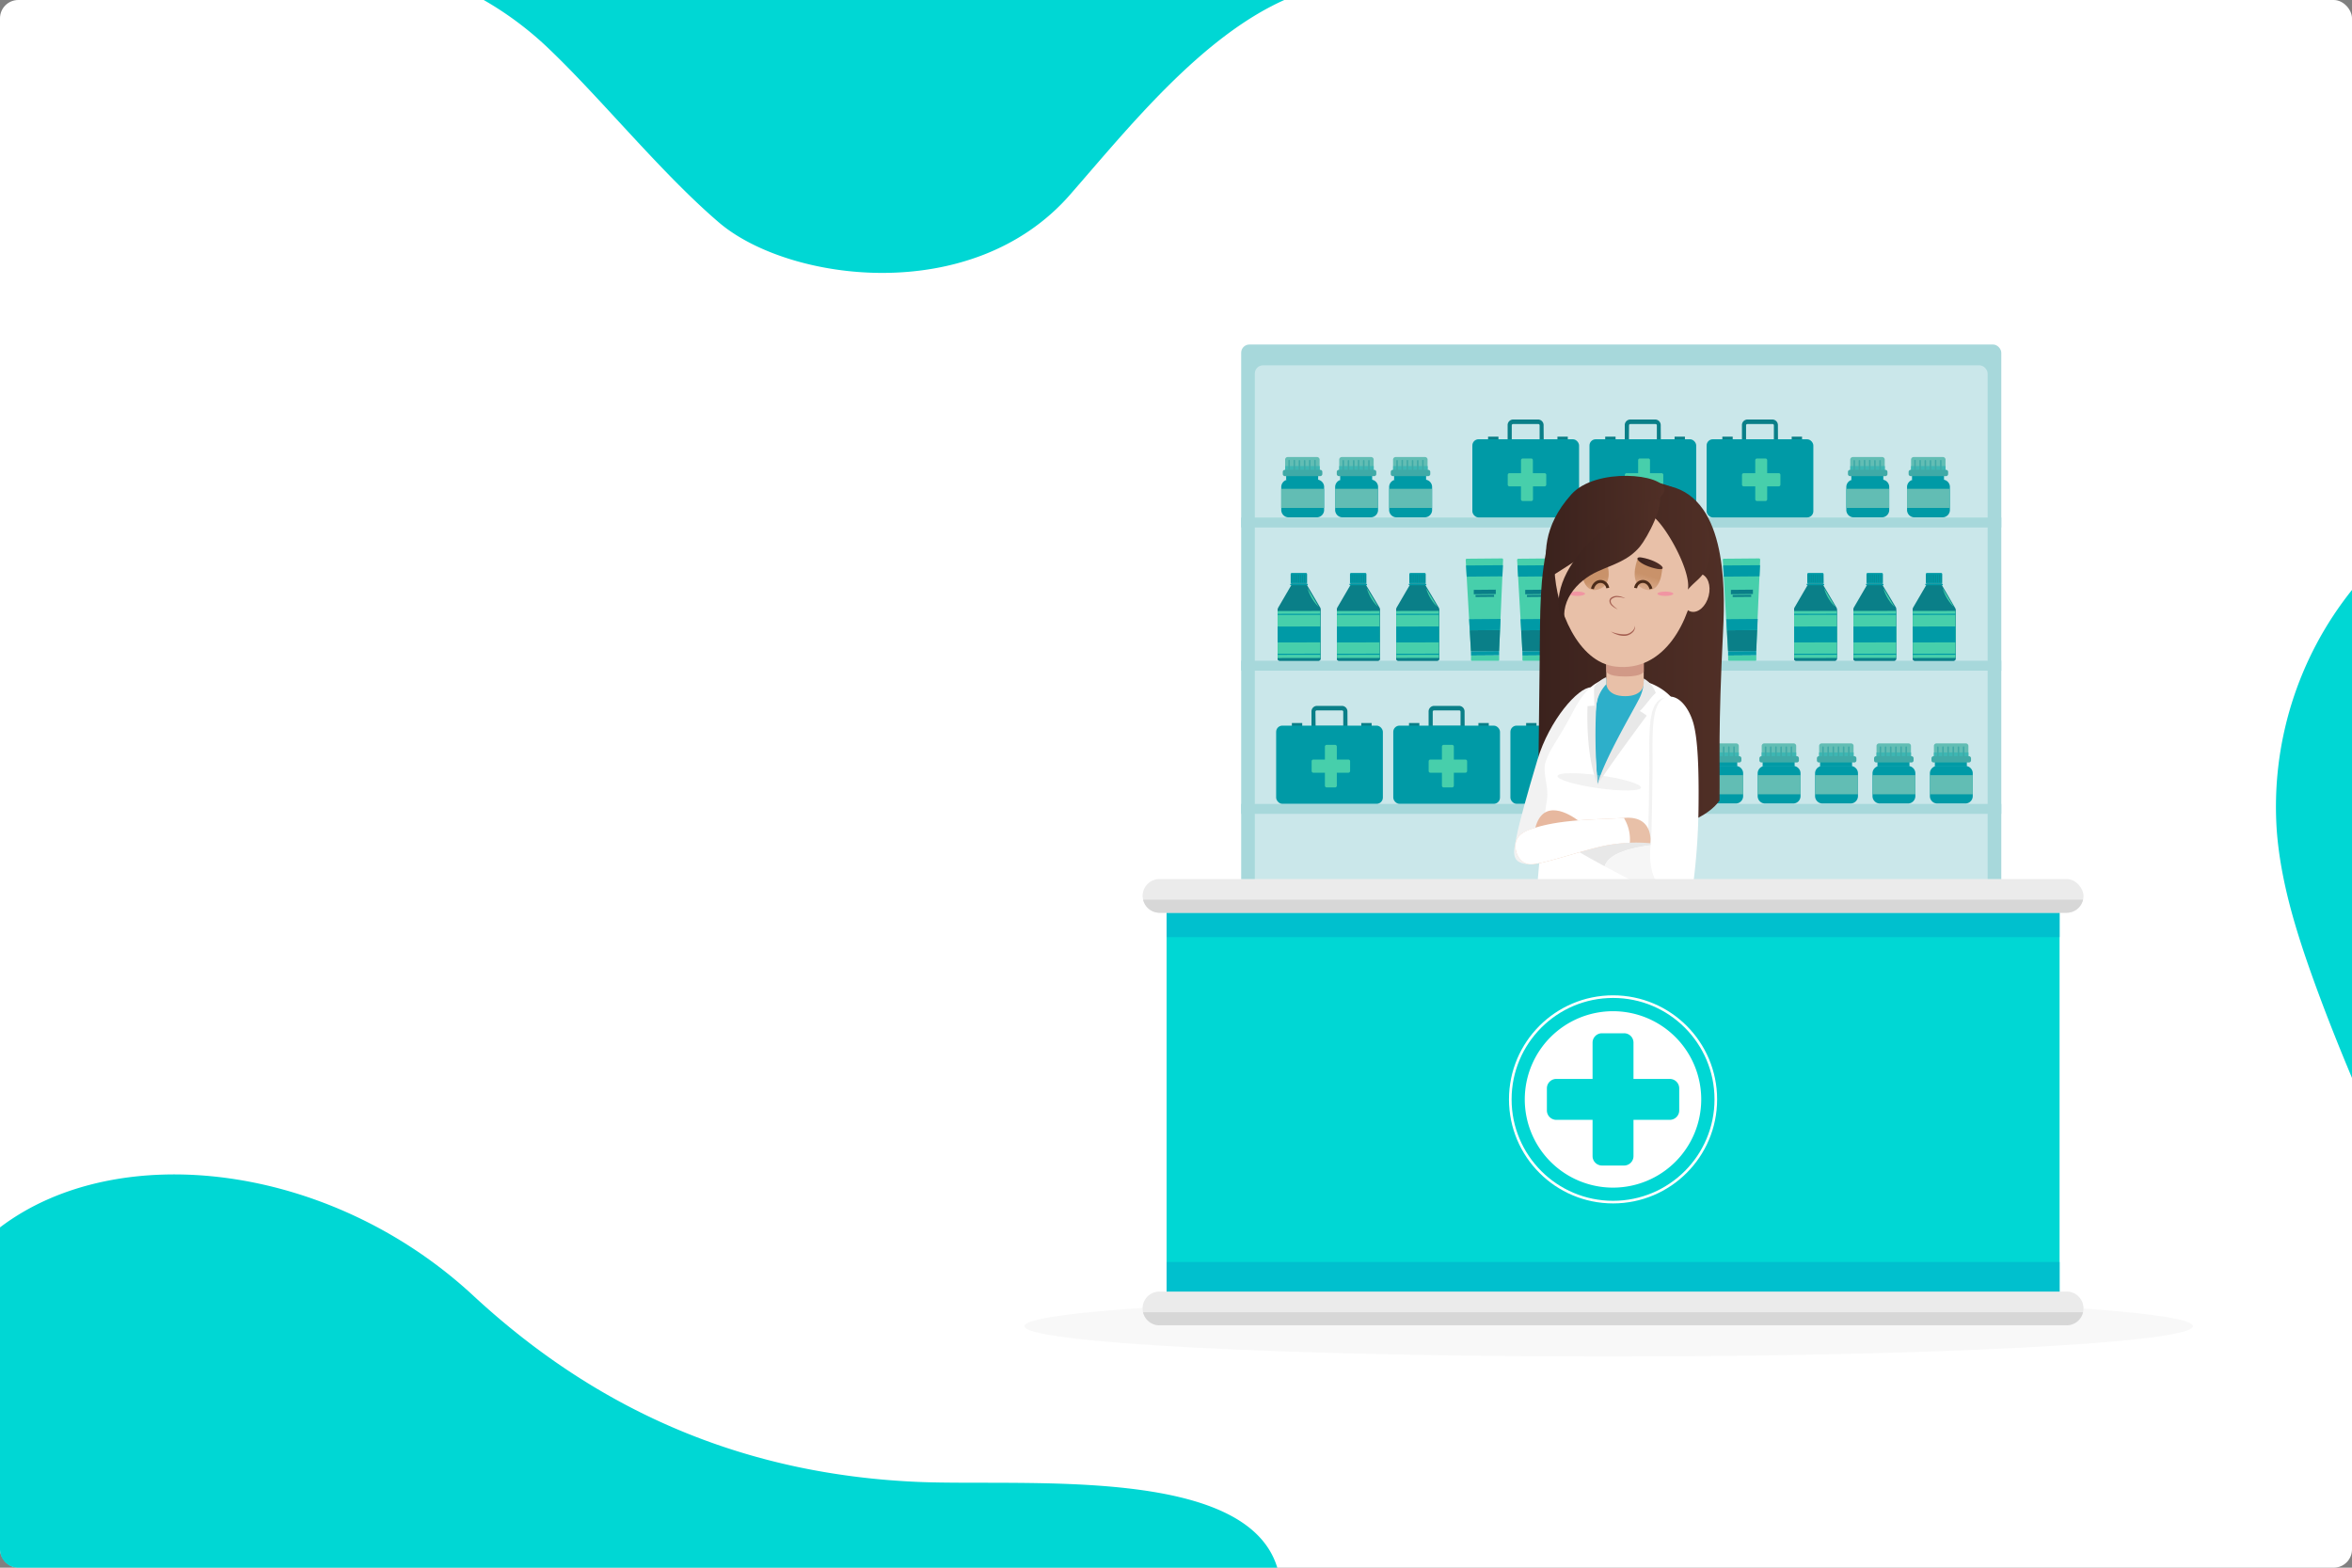 <svg xmlns="http://www.w3.org/2000/svg" xmlns:xlink="http://www.w3.org/1999/xlink" viewBox="0 0 450 300"><rect x="0" y="0" width="450" height="300" fill="#808080" stroke="none"/><defs><style>.cls-1{isolation:isolate;}.cls-2{fill:#fff;}.cls-3{fill:#f8f8f8;}.cls-4{fill:#a7d8db;}.cls-5{fill:#cae7ea;}.cls-6{fill:#0a7f88;}.cls-7{fill:#009aa6;}.cls-8{fill:#47cfab;}.cls-9{fill:#62bdb4;}.cls-10{fill:#3db6b3;}.cls-11{fill:#3faaa7;}.cls-12{fill:url(#linear-gradient);}.cls-13{fill:#f2f2f2;}.cls-14{fill:#d4d4d4;mix-blend-mode:multiply;opacity:0.3;}.cls-15{fill:#e8e8e8;}.cls-16{fill:#e7b89f;}.cls-17{fill:#2dafca;}.cls-18{fill:#e8c0a8;}.cls-19{fill:#d19987;}.cls-20{fill:#f195a2;}.cls-21{fill:url(#linear-gradient-2);}.cls-22{fill:url(#linear-gradient-3);}.cls-23,.cls-34{fill:none;stroke-miterlimit:10;}.cls-23{stroke:#4b2b19;stroke-width:0.57px;}.cls-24{fill:url(#linear-gradient-4);}.cls-25{fill:url(#linear-gradient-5);}.cls-26{fill:url(#linear-gradient-6);}.cls-27{fill:url(#linear-gradient-7);}.cls-28{fill:url(#linear-gradient-8);}.cls-29{fill:#a56052;}.cls-30{fill:#f6f6f6;}.cls-31{fill:#00d7d4;}.cls-32{fill:#00c0ce;}.cls-33{fill:#ebebeb;}.cls-34{stroke:#fff;stroke-width:0.5px;}.cls-35{fill:#d7d7d7;}</style><linearGradient id="linear-gradient" x1="-5859.57" y1="125.71" x2="-5824.02" y2="125.71" gradientTransform="matrix(-1, 0, 0, 1, -5529.76, 0)" gradientUnits="userSpaceOnUse"><stop offset="0" stop-color="#502f26"/><stop offset="1" stop-color="#3b221d"/></linearGradient><linearGradient id="linear-gradient-2" x1="-7274.23" y1="-16.43" x2="-7273.47" y2="-11.65" gradientTransform="matrix(0.99, -0.13, 0.13, 0.99, 7519.29, -821.45)" gradientUnits="userSpaceOnUse"><stop offset="0" stop-color="#c9926a"/><stop offset="1" stop-color="#c9926a" stop-opacity="0"/></linearGradient><linearGradient id="linear-gradient-3" x1="-7181.33" y1="107.79" x2="-7176.49" y2="107.79" gradientTransform="translate(7483.74)" xlink:href="#linear-gradient"/><linearGradient id="linear-gradient-4" x1="-5857.02" y1="102.05" x2="-5827.43" y2="102.05" xlink:href="#linear-gradient"/><linearGradient id="linear-gradient-5" x1="-5848.22" y1="100.86" x2="-5825.53" y2="100.86" xlink:href="#linear-gradient"/><linearGradient id="linear-gradient-6" x1="-5847.4" y1="107.51" x2="-5827.94" y2="107.51" xlink:href="#linear-gradient"/><linearGradient id="linear-gradient-7" x1="-5952.08" y1="156.92" x2="-5951.32" y2="161.7" gradientTransform="matrix(-0.99, -0.13, -0.13, 0.99, -5565.31, -821.45)" xlink:href="#linear-gradient-2"/><linearGradient id="linear-gradient-8" x1="-5847.88" y1="107.79" x2="-5843.04" y2="107.79" xlink:href="#linear-gradient"/></defs><g class="cls-1"><g id="OBJECTS"><rect class="cls-2" width="450" height="300" rx="3.5" transform="translate(450 300) rotate(180)"/><path class="cls-3" d="M419.57,253.78c0,3.21-50.05,5.81-111.8,5.81S196,257,196,253.78,246,248,307.77,248,419.57,250.57,419.57,253.78Z" transform="translate(0 0)"/><rect class="cls-4" x="237.47" y="65.93" width="145.43" height="108.01" rx="1.57"/><rect class="cls-5" x="240.08" y="69.91" width="140.21" height="102.09" rx="1.57"/><rect class="cls-4" x="237.47" y="99.04" width="145.43" height="1.9"/><rect class="cls-4" x="237.47" y="126.44" width="145.43" height="1.9"/><rect class="cls-4" x="237.47" y="153.84" width="145.43" height="1.9"/><rect class="cls-6" x="297.98" y="83.56" width="1.98" height="0.62"/><rect class="cls-6" x="284.71" y="83.56" width="1.98" height="0.62"/><path class="cls-6" d="M295.36,85h-6.91V81.4a1.07,1.07,0,0,1,1-1.12h4.88a1.07,1.07,0,0,1,1,1.12Zm-6.12-.87h5.33V81.4a.24.24,0,0,0-.22-.25h-4.88a.24.24,0,0,0-.23.25Z" transform="translate(0 0)"/><rect class="cls-7" x="281.7" y="84.06" width="20.42" height="14.96" rx="1.19"/><path class="cls-8" d="M295.52,90.55h-2.24V88.08a.32.32,0,0,0-.3-.34h-1.66a.33.33,0,0,0-.31.34v2.47h-2.23a.33.33,0,0,0-.31.34v1.84a.33.33,0,0,0,.31.34H291v2.47a.33.33,0,0,0,.31.34H293a.32.32,0,0,0,.3-.34V93.07h2.24a.32.32,0,0,0,.3-.34V90.89A.32.32,0,0,0,295.52,90.55Z" transform="translate(0 0)"/><rect class="cls-6" x="320.39" y="83.56" width="1.98" height="0.62"/><rect class="cls-6" x="307.12" y="83.56" width="1.98" height="0.62"/><path class="cls-6" d="M317.77,85h-6.91V81.4a1.07,1.07,0,0,1,1-1.12h4.88a1.07,1.07,0,0,1,1,1.12Zm-6.11-.87H317V81.4a.24.24,0,0,0-.22-.25h-4.88a.24.24,0,0,0-.22.25Z" transform="translate(0 0)"/><rect class="cls-7" x="304.11" y="84.06" width="20.42" height="14.96" rx="1.19"/><path class="cls-8" d="M317.93,90.55h-2.24V88.08a.32.32,0,0,0-.3-.34h-1.66a.33.33,0,0,0-.31.34v2.47h-2.23a.33.33,0,0,0-.31.34v1.84a.33.33,0,0,0,.31.34h2.23v2.47a.33.33,0,0,0,.31.34h1.66a.32.32,0,0,0,.3-.34V93.07h2.24a.32.32,0,0,0,.3-.34V90.89A.32.32,0,0,0,317.93,90.55Z" transform="translate(0 0)"/><rect class="cls-6" x="342.8" y="83.56" width="1.98" height="0.62"/><rect class="cls-6" x="329.53" y="83.56" width="1.98" height="0.62"/><path class="cls-6" d="M340.18,85h-6.9V81.4a1.07,1.07,0,0,1,1-1.12h4.88a1.07,1.07,0,0,1,1,1.12Zm-6.11-.87h5.32V81.4a.24.24,0,0,0-.22-.25h-4.88a.24.24,0,0,0-.22.25Z" transform="translate(0 0)"/><rect class="cls-7" x="326.52" y="84.06" width="20.42" height="14.96" rx="1.19"/><path class="cls-8" d="M340.34,90.55h-2.23V88.08a.33.33,0,0,0-.31-.34h-1.66a.33.33,0,0,0-.31.34v2.47H333.6a.33.33,0,0,0-.31.34v1.84a.33.33,0,0,0,.31.34h2.23v2.47a.33.33,0,0,0,.31.34h1.66a.33.33,0,0,0,.31-.34V93.07h2.23a.32.32,0,0,0,.3-.34V90.89A.32.32,0,0,0,340.34,90.55Z" transform="translate(0 0)"/><path class="cls-6" d="M250,111.86h-2.87l-2.59,4.45a.46.46,0,0,0-.05.21v9.53a.37.37,0,0,0,.35.38h7.47a.37.37,0,0,0,.36-.39l0-9.52a.46.46,0,0,0-.05-.21Z" transform="translate(0 0)"/><path class="cls-6" d="M244.44,116.53v9.53a.37.37,0,0,0,.35.38h7.47a.37.37,0,0,0,.36-.39l0-9.52Z" transform="translate(0 0)"/><rect class="cls-6" x="247.04" y="111.55" width="2.95" height="0.2" transform="translate(-0.19 0.42) rotate(-0.1)"/><rect class="cls-8" x="244.44" y="116.93" width="8.17" height="8.99" transform="translate(-0.21 0.43) rotate(-0.1)"/><rect class="cls-7" x="244.44" y="119.9" width="8.17" height="3.05" transform="translate(-0.21 0.42) rotate(-0.1)"/><rect class="cls-7" x="244.45" y="125.11" width="8.17" height="0.21" transform="translate(-0.21 0.42) rotate(-0.1)"/><rect class="cls-7" x="244.44" y="117.47" width="8.17" height="0.21" transform="translate(-0.2 0.42) rotate(-0.1)"/><path class="cls-7" d="M250.06,112H247a.15.15,0,0,1-.15-.15h0a.15.15,0,0,1,.15-.15h3.08a.14.14,0,0,1,.14.14v0A.14.14,0,0,1,250.06,112Z" transform="translate(0 0)"/><path class="cls-7" d="M250.08,109.88a.23.23,0,0,0-.21-.24h-2.71a.23.23,0,0,0-.22.24v1.71h3.14Z" transform="translate(0 0)"/><rect class="cls-6" x="247.07" y="109.98" width="0.09" height="1.49" transform="translate(-0.24 0.54) rotate(-0.13)"/><rect class="cls-6" x="247.43" y="109.98" width="0.09" height="1.49" transform="translate(-0.24 0.54) rotate(-0.13)"/><rect class="cls-6" x="247.78" y="109.98" width="0.09" height="1.49" transform="translate(-0.24 0.54) rotate(-0.13)"/><rect class="cls-6" x="248.13" y="109.98" width="0.09" height="1.49" transform="translate(-0.24 0.54) rotate(-0.13)"/><rect class="cls-6" x="248.48" y="109.98" width="0.09" height="1.49" transform="translate(-0.12 0.27) rotate(-0.06)"/><rect class="cls-6" x="248.83" y="109.98" width="0.09" height="1.49" transform="translate(-0.12 0.27) rotate(-0.06)"/><rect class="cls-6" x="249.18" y="109.98" width="0.09" height="1.49" transform="translate(-0.12 0.27) rotate(-0.06)"/><rect class="cls-6" x="249.53" y="109.97" width="0.09" height="1.49" transform="translate(-0.12 0.27) rotate(-0.06)"/><rect class="cls-6" x="249.88" y="109.97" width="0.09" height="1.49" transform="translate(-0.12 0.27) rotate(-0.06)"/><path class="cls-8" d="M250.17,112.56l2.12,3.57A8,8,0,0,1,250.17,112.56Z" transform="translate(0 0)"/><path class="cls-6" d="M261.3,111.86h-2.87l-2.59,4.45a.46.46,0,0,0-.05.21v9.53a.37.37,0,0,0,.35.38h7.47A.36.36,0,0,0,264,126v-9.52a.37.37,0,0,0-.06-.21Z" transform="translate(0 0)"/><path class="cls-6" d="M255.79,116.53v9.53a.37.37,0,0,0,.35.38h7.47A.36.36,0,0,0,264,126v-9.52Z" transform="translate(0 0)"/><rect class="cls-6" x="258.39" y="111.55" width="2.95" height="0.2" transform="translate(-0.19 0.44) rotate(-0.1)"/><rect class="cls-8" x="255.79" y="116.93" width="8.17" height="8.99" transform="translate(-0.21 0.45) rotate(-0.1)"/><rect class="cls-7" x="255.79" y="119.9" width="8.17" height="3.05" transform="translate(-0.21 0.44) rotate(-0.1)"/><rect class="cls-7" x="255.8" y="125.11" width="8.17" height="0.21" transform="translate(-0.21 0.44) rotate(-0.1)"/><rect class="cls-7" x="255.79" y="117.47" width="8.17" height="0.21" transform="translate(-0.2 0.44) rotate(-0.1)"/><path class="cls-7" d="M261.41,112h-3.08a.15.15,0,0,1-.15-.15h0a.15.15,0,0,1,.15-.15h3.08a.14.14,0,0,1,.14.14v0A.14.14,0,0,1,261.41,112Z" transform="translate(0 0)"/><path class="cls-7" d="M261.43,109.88a.23.23,0,0,0-.22-.24h-2.7a.23.23,0,0,0-.22.24v1.71h3.14Z" transform="translate(0 0)"/><rect class="cls-6" x="258.42" y="109.98" width="0.09" height="1.49" transform="translate(-0.24 0.56) rotate(-0.13)"/><rect class="cls-6" x="258.77" y="109.98" width="0.09" height="1.49" transform="translate(-0.24 0.57) rotate(-0.13)"/><rect class="cls-6" x="259.13" y="109.98" width="0.09" height="1.49" transform="translate(-0.24 0.57) rotate(-0.13)"/><rect class="cls-6" x="259.48" y="109.98" width="0.09" height="1.49" transform="translate(-0.24 0.57) rotate(-0.13)"/><rect class="cls-6" x="259.83" y="109.98" width="0.09" height="1.49" transform="translate(-0.12 0.28) rotate(-0.06)"/><rect class="cls-6" x="260.18" y="109.98" width="0.09" height="1.49" transform="translate(-0.12 0.28) rotate(-0.06)"/><rect class="cls-6" x="260.53" y="109.98" width="0.09" height="1.49" transform="translate(-0.12 0.28) rotate(-0.06)"/><rect class="cls-6" x="260.88" y="109.97" width="0.09" height="1.49" transform="translate(-0.12 0.29) rotate(-0.06)"/><rect class="cls-6" x="261.23" y="109.97" width="0.09" height="1.49" transform="translate(-0.12 0.29) rotate(-0.06)"/><path class="cls-8" d="M261.51,112.56l2.13,3.57A8.11,8.11,0,0,1,261.51,112.56Z" transform="translate(0 0)"/><path class="cls-6" d="M272.65,111.86h-2.87l-2.59,4.45a.46.46,0,0,0-.05.21v9.53a.37.37,0,0,0,.35.38H275a.36.36,0,0,0,.35-.39v-9.52a.37.37,0,0,0-.06-.21Z" transform="translate(0 0)"/><path class="cls-6" d="M267.14,116.53v9.53a.37.37,0,0,0,.35.38H275a.36.36,0,0,0,.35-.39v-9.52Z" transform="translate(0 0)"/><rect class="cls-6" x="269.74" y="111.55" width="2.95" height="0.2" transform="translate(-0.19 0.46) rotate(-0.1)"/><rect class="cls-8" x="267.14" y="116.93" width="8.17" height="8.99" transform="translate(-0.21 0.46) rotate(-0.1)"/><rect class="cls-7" x="267.14" y="119.9" width="8.17" height="3.05" transform="translate(-0.21 0.46) rotate(-0.1)"/><rect class="cls-7" x="267.15" y="125.11" width="8.17" height="0.21" transform="translate(-0.21 0.46) rotate(-0.1)"/><rect class="cls-7" x="267.14" y="117.47" width="8.17" height="0.21" transform="translate(-0.2 0.46) rotate(-0.1)"/><path class="cls-7" d="M272.76,112h-3.08a.15.15,0,0,1-.15-.15h0a.15.15,0,0,1,.15-.15h3.07a.14.14,0,0,1,.15.14v0A.14.14,0,0,1,272.76,112Z" transform="translate(0 0)"/><path class="cls-7" d="M272.78,109.88a.23.23,0,0,0-.22-.24h-2.7a.23.23,0,0,0-.22.24v1.71h3.14Z" transform="translate(0 0)"/><rect class="cls-6" x="269.77" y="109.98" width="0.09" height="1.49" transform="translate(-0.24 0.59) rotate(-0.13)"/><rect class="cls-6" x="270.12" y="109.98" width="0.09" height="1.49" transform="translate(-0.24 0.59) rotate(-0.13)"/><rect class="cls-6" x="270.47" y="109.98" width="0.09" height="1.49" transform="translate(-0.24 0.59) rotate(-0.13)"/><rect class="cls-6" x="270.83" y="109.98" width="0.09" height="1.49" transform="translate(-0.24 0.59) rotate(-0.13)"/><rect class="cls-6" x="271.18" y="109.98" width="0.09" height="1.49" transform="translate(-0.12 0.3) rotate(-0.06)"/><rect class="cls-6" x="271.53" y="109.98" width="0.09" height="1.49" transform="translate(-0.12 0.3) rotate(-0.06)"/><rect class="cls-6" x="271.88" y="109.98" width="0.09" height="1.49" transform="translate(-0.12 0.3) rotate(-0.06)"/><rect class="cls-6" x="272.23" y="109.97" width="0.09" height="1.49" transform="translate(-0.12 0.3) rotate(-0.06)"/><rect class="cls-6" x="272.58" y="109.97" width="0.09" height="1.49" transform="translate(-0.12 0.3) rotate(-0.06)"/><path class="cls-8" d="M272.86,112.56l2.13,3.57A8.11,8.11,0,0,1,272.86,112.56Z" transform="translate(0 0)"/><path class="cls-6" d="M348.77,111.86H345.9l-2.59,4.45a.46.46,0,0,0-.05.21v9.53a.37.37,0,0,0,.35.38h7.47a.37.37,0,0,0,.36-.39l0-9.52a.46.46,0,0,0-.05-.21Z" transform="translate(0 0)"/><path class="cls-6" d="M343.26,116.53v9.53a.37.37,0,0,0,.35.38h7.47a.37.37,0,0,0,.36-.39l0-9.52Z" transform="translate(0 0)"/><rect class="cls-6" x="345.86" y="111.55" width="2.95" height="0.2" transform="translate(-0.19 0.59) rotate(-0.1)"/><rect class="cls-8" x="343.27" y="116.93" width="8.17" height="8.99" transform="translate(-0.21 0.6) rotate(-0.1)"/><rect class="cls-7" x="343.27" y="119.9" width="8.17" height="3.05" transform="translate(-0.21 0.59) rotate(-0.1)"/><rect class="cls-7" x="343.27" y="125.11" width="8.17" height="0.21" transform="translate(-0.21 0.59) rotate(-0.1)"/><rect class="cls-7" x="343.26" y="117.47" width="8.17" height="0.21" transform="translate(-0.2 0.59) rotate(-0.1)"/><path class="cls-7" d="M348.88,112H345.8a.15.15,0,0,1-.15-.15h0a.15.15,0,0,1,.15-.15h3.08a.14.14,0,0,1,.14.14v0A.14.14,0,0,1,348.88,112Z" transform="translate(0 0)"/><path class="cls-7" d="M348.9,109.88a.23.23,0,0,0-.21-.24H346a.23.23,0,0,0-.22.24v1.71h3.14Z" transform="translate(0 0)"/><rect class="cls-6" x="345.89" y="109.98" width="0.09" height="1.49" transform="translate(-0.24 0.76) rotate(-0.13)"/><rect class="cls-6" x="346.25" y="109.98" width="0.09" height="1.49" transform="translate(-0.24 0.76) rotate(-0.13)"/><rect class="cls-6" x="346.6" y="109.98" width="0.09" height="1.49" transform="translate(-0.24 0.76) rotate(-0.13)"/><rect class="cls-6" x="346.95" y="109.98" width="0.09" height="1.49" transform="translate(-0.24 0.76) rotate(-0.13)"/><rect class="cls-6" x="347.3" y="109.98" width="0.09" height="1.49" transform="translate(-0.12 0.38) rotate(-0.06)"/><rect class="cls-6" x="347.65" y="109.98" width="0.09" height="1.49" transform="translate(-0.12 0.38) rotate(-0.06)"/><rect class="cls-6" x="348" y="109.98" width="0.09" height="1.49" transform="translate(-0.12 0.38) rotate(-0.06)"/><rect class="cls-6" x="348.35" y="109.97" width="0.09" height="1.49" transform="translate(-0.12 0.38) rotate(-0.06)"/><rect class="cls-6" x="348.7" y="109.97" width="0.09" height="1.49" transform="translate(-0.12 0.38) rotate(-0.06)"/><path class="cls-8" d="M349,112.56l2.12,3.57A8,8,0,0,1,349,112.56Z" transform="translate(0 0)"/><path class="cls-6" d="M360.12,111.86h-2.87l-2.59,4.45a.46.46,0,0,0-.05.21v9.53a.37.37,0,0,0,.35.38h7.47a.36.36,0,0,0,.35-.39v-9.52a.46.46,0,0,0,0-.21Z" transform="translate(0 0)"/><path class="cls-6" d="M354.61,116.53v9.53a.37.37,0,0,0,.35.38h7.47a.36.36,0,0,0,.35-.39v-9.52Z" transform="translate(0 0)"/><rect class="cls-6" x="357.21" y="111.55" width="2.95" height="0.2" transform="translate(-0.19 0.61) rotate(-0.1)"/><rect class="cls-8" x="354.61" y="116.93" width="8.17" height="8.99" transform="translate(-0.21 0.61) rotate(-0.1)"/><rect class="cls-7" x="354.61" y="119.9" width="8.17" height="3.05" transform="translate(-0.21 0.61) rotate(-0.1)"/><rect class="cls-7" x="354.62" y="125.11" width="8.17" height="0.21" transform="translate(-0.21 0.61) rotate(-0.1)"/><rect class="cls-7" x="354.61" y="117.47" width="8.17" height="0.21" transform="translate(-0.2 0.61) rotate(-0.1)"/><path class="cls-7" d="M360.23,112h-3.08a.15.15,0,0,1-.15-.15h0a.15.15,0,0,1,.15-.15h3.08a.14.14,0,0,1,.14.14v0A.14.14,0,0,1,360.23,112Z" transform="translate(0 0)"/><path class="cls-7" d="M360.25,109.88a.23.23,0,0,0-.22-.24h-2.7a.23.23,0,0,0-.22.24v1.71h3.14Z" transform="translate(0 0)"/><rect class="cls-6" x="357.24" y="109.98" width="0.09" height="1.49" transform="translate(-0.24 0.78) rotate(-0.13)"/><rect class="cls-6" x="357.59" y="109.98" width="0.09" height="1.49" transform="translate(-0.24 0.78) rotate(-0.13)"/><rect class="cls-6" x="357.95" y="109.98" width="0.09" height="1.49" transform="translate(-0.24 0.78) rotate(-0.13)"/><rect class="cls-6" x="358.3" y="109.98" width="0.09" height="1.49" transform="translate(-0.24 0.78) rotate(-0.13)"/><rect class="cls-6" x="358.65" y="109.98" width="0.09" height="1.49" transform="translate(-0.12 0.39) rotate(-0.06)"/><rect class="cls-6" x="359" y="109.98" width="0.09" height="1.49" transform="translate(-0.12 0.39) rotate(-0.06)"/><rect class="cls-6" x="359.35" y="109.98" width="0.09" height="1.49" transform="translate(-0.12 0.39) rotate(-0.06)"/><rect class="cls-6" x="359.7" y="109.97" width="0.09" height="1.49" transform="translate(-0.12 0.39) rotate(-0.06)"/><rect class="cls-6" x="360.05" y="109.97" width="0.09" height="1.49" transform="translate(-0.12 0.39) rotate(-0.06)"/><path class="cls-8" d="M360.34,112.56l2.12,3.57A8,8,0,0,1,360.34,112.56Z" transform="translate(0 0)"/><path class="cls-6" d="M371.47,111.86H368.6L366,116.32a.46.46,0,0,0-.05.21v9.53a.37.37,0,0,0,.35.38h7.47a.36.36,0,0,0,.35-.39v-9.52a.37.37,0,0,0-.06-.21Z" transform="translate(0 0)"/><path class="cls-6" d="M366,116.53v9.53a.37.37,0,0,0,.35.38h7.47a.36.36,0,0,0,.35-.39v-9.52Z" transform="translate(0 0)"/><rect class="cls-6" x="368.56" y="111.55" width="2.95" height="0.2" transform="translate(-0.19 0.63) rotate(-0.1)"/><rect class="cls-8" x="365.96" y="116.93" width="8.17" height="8.99" transform="translate(-0.21 0.63) rotate(-0.1)"/><rect class="cls-7" x="365.96" y="119.9" width="8.17" height="3.05" transform="translate(-0.21 0.63) rotate(-0.1)"/><rect class="cls-7" x="365.97" y="125.11" width="8.17" height="0.21" transform="translate(-0.21 0.63) rotate(-0.1)"/><rect class="cls-7" x="365.96" y="117.47" width="8.17" height="0.21" transform="translate(-0.2 0.63) rotate(-0.1)"/><path class="cls-7" d="M371.58,112H368.5a.15.15,0,0,1-.15-.15h0a.15.15,0,0,1,.15-.15h3.07a.14.14,0,0,1,.15.14v0A.14.14,0,0,1,371.58,112Z" transform="translate(0 0)"/><path class="cls-7" d="M371.6,109.88a.23.23,0,0,0-.22-.24h-2.7a.23.23,0,0,0-.22.24v1.71h3.14Z" transform="translate(0 0)"/><rect class="cls-6" x="368.59" y="109.98" width="0.09" height="1.49" transform="translate(-0.24 0.81) rotate(-0.13)"/><rect class="cls-6" x="368.94" y="109.98" width="0.09" height="1.49" transform="translate(-0.24 0.81) rotate(-0.13)"/><rect class="cls-6" x="369.29" y="109.98" width="0.09" height="1.49" transform="translate(-0.24 0.81) rotate(-0.13)"/><rect class="cls-6" x="369.65" y="109.98" width="0.09" height="1.49" transform="translate(-0.24 0.81) rotate(-0.13)"/><rect class="cls-6" x="370" y="109.98" width="0.09" height="1.49" transform="translate(-0.12 0.4) rotate(-0.06)"/><rect class="cls-6" x="370.35" y="109.98" width="0.09" height="1.49" transform="translate(-0.12 0.4) rotate(-0.06)"/><rect class="cls-6" x="370.7" y="109.98" width="0.09" height="1.49" transform="translate(-0.12 0.41) rotate(-0.06)"/><rect class="cls-6" x="371.05" y="109.97" width="0.09" height="1.49" transform="translate(-0.12 0.41) rotate(-0.06)"/><rect class="cls-6" x="371.4" y="109.97" width="0.09" height="1.49" transform="translate(-0.12 0.41) rotate(-0.06)"/><path class="cls-8" d="M371.68,112.56l2.13,3.57A8.11,8.11,0,0,1,371.68,112.56Z" transform="translate(0 0)"/><path class="cls-8" d="M286.82,124.58l-5.39,0-1-17.41a.22.22,0,0,1,.2-.25l6.74-.06a.22.22,0,0,1,.21.25Z" transform="translate(0 0)"/><polygon class="cls-6" points="286.19 113.68 281.98 113.72 281.97 112.88 286.18 112.84 286.19 113.68"/><polygon class="cls-6" points="285.86 114.21 282.32 114.24 282.31 113.87 285.85 113.84 285.86 114.21"/><polygon class="cls-7" points="286.82 124.58 281.43 124.63 281.44 125.45 286.83 125.41 286.82 124.58"/><path class="cls-8" d="M281.44,125.45v.83a.19.19,0,0,0,.18.18l5.05,0a.18.18,0,0,0,.17-.19v-.82Z" transform="translate(0 0)"/><polygon class="cls-6" points="281.43 124.63 286.82 124.58 287 120.57 281.2 120.62 281.43 124.63"/><polygon class="cls-7" points="287.54 108.16 280.5 108.21 280.62 110.35 287.45 110.29 287.54 108.16"/><polygon class="cls-7" points="281.2 120.62 287 120.57 287.1 118.44 281.08 118.49 281.2 120.62"/><path class="cls-8" d="M296.66,124.58l-5.39,0-1-17.41a.23.23,0,0,1,.21-.25l6.74-.06a.23.23,0,0,1,.21.25Z" transform="translate(0 0)"/><polygon class="cls-6" points="296.02 113.68 291.82 113.72 291.81 112.88 296.02 112.84 296.02 113.68"/><polygon class="cls-6" points="295.69 114.21 292.15 114.24 292.15 113.87 295.69 113.84 295.69 114.21"/><polygon class="cls-7" points="296.66 124.58 291.27 124.63 291.28 125.45 296.67 125.41 296.66 124.58"/><path class="cls-8" d="M291.28,125.45v.83a.18.18,0,0,0,.17.18l5.06,0a.17.17,0,0,0,.16-.19v-.82Z" transform="translate(0 0)"/><polygon class="cls-6" points="291.27 124.63 296.66 124.58 296.84 120.57 291.04 120.62 291.27 124.63"/><polygon class="cls-7" points="297.38 108.16 290.34 108.21 290.46 110.35 297.29 110.29 297.38 108.16"/><polygon class="cls-7" points="291.04 120.62 296.84 120.57 296.93 118.44 290.92 118.49 291.04 120.62"/><path class="cls-8" d="M306.5,124.58l-5.39,0-1-17.41a.23.23,0,0,1,.21-.25l6.74-.06a.23.23,0,0,1,.21.25Z" transform="translate(0 0)"/><polygon class="cls-6" points="305.86 113.68 301.66 113.72 301.65 112.88 305.86 112.84 305.86 113.68"/><polygon class="cls-6" points="305.53 114.21 301.99 114.24 301.99 113.87 305.53 113.84 305.53 114.21"/><polygon class="cls-7" points="306.5 124.58 301.11 124.63 301.12 125.45 306.51 125.41 306.5 124.58"/><path class="cls-8" d="M301.12,125.45v.83a.18.18,0,0,0,.17.18l5.06,0a.17.17,0,0,0,.16-.19v-.82Z" transform="translate(0 0)"/><polygon class="cls-6" points="301.11 124.63 306.5 124.58 306.68 120.57 300.88 120.62 301.11 124.63"/><polygon class="cls-7" points="307.22 108.16 300.18 108.21 300.3 110.35 307.13 110.29 307.22 108.16"/><polygon class="cls-7" points="300.88 120.62 306.68 120.57 306.77 118.44 300.76 118.49 300.88 120.62"/><path class="cls-8" d="M316.34,124.58l-5.39,0-1-17.41a.23.23,0,0,1,.21-.25l6.74-.06a.23.23,0,0,1,.21.25Z" transform="translate(0 0)"/><polygon class="cls-6" points="315.7 113.68 311.5 113.72 311.49 112.88 315.7 112.84 315.7 113.68"/><polygon class="cls-6" points="315.37 114.21 311.83 114.24 311.83 113.87 315.37 113.84 315.37 114.21"/><polygon class="cls-7" points="316.34 124.58 310.95 124.63 310.96 125.45 316.35 125.41 316.34 124.58"/><path class="cls-8" d="M311,125.45v.83a.18.18,0,0,0,.17.18l5.05,0a.17.17,0,0,0,.17-.19v-.82Z" transform="translate(0 0)"/><polygon class="cls-6" points="310.95 124.63 316.34 124.58 316.52 120.57 310.72 120.62 310.95 124.63"/><polygon class="cls-7" points="317.06 108.16 310.01 108.21 310.14 110.35 316.96 110.29 317.06 108.16"/><polygon class="cls-7" points="310.72 120.62 316.52 120.57 316.61 118.44 310.6 118.49 310.72 120.62"/><path class="cls-8" d="M326.18,124.58l-5.39,0-1-17.41A.22.22,0,0,1,320,107l6.73-.06a.23.23,0,0,1,.22.25Z" transform="translate(0 0)"/><polygon class="cls-6" points="325.54 113.68 321.33 113.72 321.33 112.88 325.54 112.84 325.54 113.68"/><polygon class="cls-6" points="325.21 114.21 321.67 114.24 321.67 113.87 325.21 113.84 325.21 114.21"/><polygon class="cls-7" points="326.18 124.58 320.79 124.63 320.8 125.45 326.19 125.41 326.18 124.58"/><path class="cls-8" d="M320.8,125.45v.83a.18.18,0,0,0,.17.18l5,0a.17.17,0,0,0,.17-.19v-.82Z" transform="translate(0 0)"/><polygon class="cls-6" points="320.79 124.63 326.18 124.58 326.36 120.57 320.56 120.62 320.79 124.63"/><polygon class="cls-7" points="326.9 108.16 319.85 108.21 319.98 110.35 326.81 110.29 326.9 108.16"/><polygon class="cls-7" points="320.56 120.62 326.36 120.57 326.45 118.44 320.44 118.49 320.56 120.62"/><path class="cls-8" d="M336,124.58l-5.39,0-1-17.41a.22.22,0,0,1,.21-.25l6.73-.06a.24.24,0,0,1,.22.25Z" transform="translate(0 0)"/><polygon class="cls-6" points="335.38 113.68 331.17 113.72 331.17 112.88 335.38 112.84 335.38 113.68"/><polygon class="cls-6" points="335.05 114.21 331.51 114.24 331.51 113.87 335.05 113.84 335.05 114.21"/><polygon class="cls-7" points="336.02 124.58 330.63 124.63 330.63 125.45 336.03 125.41 336.02 124.58"/><path class="cls-8" d="M330.64,125.45v.83a.18.18,0,0,0,.17.18l5.05,0a.17.17,0,0,0,.17-.19v-.82Z" transform="translate(0 0)"/><polygon class="cls-6" points="330.63 124.63 336.02 124.58 336.2 120.57 330.4 120.62 330.63 124.63"/><polygon class="cls-7" points="336.74 108.16 329.69 108.21 329.81 110.35 336.64 110.29 336.74 108.16"/><polygon class="cls-7" points="330.4 120.62 336.2 120.57 336.29 118.44 330.28 118.49 330.4 120.62"/><rect class="cls-7" x="246.08" y="90.95" width="6.12" height="0.92"/><path class="cls-7" d="M252,91.78h-5.52a1.42,1.42,0,0,0-1.34,1.49v4.2A1.42,1.42,0,0,0,246.47,99H252a1.42,1.42,0,0,0,1.34-1.49v-4.2A1.42,1.42,0,0,0,252,91.78Z" transform="translate(0 0)"/><rect class="cls-9" x="245.13" y="93.54" width="8.2" height="3.66"/><path class="cls-9" d="M252,87.46h-5.65a.5.5,0,0,0-.47.52v2.45h6.6V88A.51.51,0,0,0,252,87.46Z" transform="translate(0 0)"/><rect class="cls-10" x="245.9" y="89.19" width="6.6" height="1.24"/><path class="cls-11" d="M252.61,89.91h-6.79a.41.41,0,0,0-.39.43v.35a.4.4,0,0,0,.39.42h6.79a.41.41,0,0,0,.39-.42v-.35A.41.41,0,0,0,252.61,89.91Z" transform="translate(0 0)"/><path class="cls-11" d="M246.65,90.36a.15.15,0,0,1-.15-.17v-2a.15.15,0,1,1,.29,0v2A.15.15,0,0,1,246.65,90.36Z" transform="translate(0 0)"/><path class="cls-11" d="M247.63,90.36a.15.15,0,0,1-.14-.17v-2a.15.15,0,1,1,.29,0v2A.15.15,0,0,1,247.63,90.36Z" transform="translate(0 0)"/><path class="cls-11" d="M248.62,90.36a.16.16,0,0,1-.15-.17v-2a.15.15,0,1,1,.3,0v2A.16.16,0,0,1,248.62,90.36Z" transform="translate(0 0)"/><path class="cls-11" d="M249.61,90.36a.16.16,0,0,1-.15-.17v-2a.15.15,0,1,1,.3,0v2A.16.16,0,0,1,249.61,90.36Z" transform="translate(0 0)"/><path class="cls-11" d="M250.6,90.36a.15.15,0,0,1-.15-.17v-2a.15.15,0,1,1,.29,0v2A.15.15,0,0,1,250.6,90.36Z" transform="translate(0 0)"/><path class="cls-11" d="M251.58,90.36a.15.15,0,0,1-.14-.17v-2a.15.15,0,1,1,.29,0v2A.15.15,0,0,1,251.58,90.36Z" transform="translate(0 0)"/><rect class="cls-7" x="256.41" y="90.95" width="6.12" height="0.92"/><path class="cls-7" d="M262.31,91.78H256.8a1.42,1.42,0,0,0-1.35,1.49v4.2A1.42,1.42,0,0,0,256.8,99h5.51a1.42,1.42,0,0,0,1.35-1.49v-4.2A1.42,1.42,0,0,0,262.31,91.78Z" transform="translate(0 0)"/><rect class="cls-9" x="255.45" y="93.54" width="8.2" height="3.66"/><path class="cls-9" d="M262.35,87.46H256.7a.5.5,0,0,0-.47.52v2.45h6.59V88A.5.5,0,0,0,262.35,87.46Z" transform="translate(0 0)"/><rect class="cls-10" x="256.23" y="89.19" width="6.6" height="1.24"/><path class="cls-11" d="M262.94,89.91h-6.8a.41.41,0,0,0-.38.43v.35a.4.4,0,0,0,.38.42h6.8a.4.4,0,0,0,.38-.42v-.35A.41.41,0,0,0,262.94,89.91Z" transform="translate(0 0)"/><path class="cls-11" d="M257,90.36a.16.16,0,0,1-.15-.17v-2a.15.15,0,1,1,.3,0v2A.16.16,0,0,1,257,90.36Z" transform="translate(0 0)"/><path class="cls-11" d="M258,90.36a.16.16,0,0,1-.15-.17v-2a.15.15,0,1,1,.3,0v2A.16.16,0,0,1,258,90.36Z" transform="translate(0 0)"/><path class="cls-11" d="M259,90.36a.16.16,0,0,1-.15-.17v-2a.15.15,0,1,1,.3,0v2A.16.16,0,0,1,259,90.36Z" transform="translate(0 0)"/><path class="cls-11" d="M259.94,90.36a.15.15,0,0,1-.15-.17v-2a.15.15,0,1,1,.29,0v2A.15.15,0,0,1,259.94,90.36Z" transform="translate(0 0)"/><path class="cls-11" d="M260.92,90.36a.16.16,0,0,1-.15-.17v-2a.15.15,0,1,1,.3,0v2A.16.16,0,0,1,260.92,90.36Z" transform="translate(0 0)"/><path class="cls-11" d="M261.91,90.36a.16.16,0,0,1-.15-.17v-2a.15.15,0,1,1,.3,0v2A.16.16,0,0,1,261.91,90.36Z" transform="translate(0 0)"/><rect class="cls-7" x="266.73" y="90.95" width="6.12" height="0.92"/><path class="cls-7" d="M272.64,91.78h-5.51a1.42,1.42,0,0,0-1.35,1.49v4.2A1.42,1.42,0,0,0,267.13,99h5.51A1.42,1.42,0,0,0,274,97.47v-4.2A1.42,1.42,0,0,0,272.64,91.78Z" transform="translate(0 0)"/><rect class="cls-9" x="265.78" y="93.54" width="8.2" height="3.66"/><path class="cls-9" d="M272.68,87.46H267a.5.5,0,0,0-.47.52v2.45h6.6V88A.5.5,0,0,0,272.68,87.46Z" transform="translate(0 0)"/><rect class="cls-10" x="266.55" y="89.19" width="6.6" height="1.24"/><path class="cls-11" d="M273.26,89.91h-6.79a.41.41,0,0,0-.38.43v.35a.4.4,0,0,0,.38.42h6.79a.4.4,0,0,0,.39-.42v-.35A.41.41,0,0,0,273.26,89.91Z" transform="translate(0 0)"/><path class="cls-11" d="M267.3,90.36a.16.16,0,0,1-.15-.17v-2a.15.15,0,1,1,.3,0v2A.16.16,0,0,1,267.3,90.36Z" transform="translate(0 0)"/><path class="cls-11" d="M268.29,90.36a.15.15,0,0,1-.15-.17v-2a.15.15,0,1,1,.29,0v2A.15.15,0,0,1,268.29,90.36Z" transform="translate(0 0)"/><path class="cls-11" d="M269.27,90.36a.15.15,0,0,1-.14-.17v-2a.15.15,0,0,1,.14-.17.16.16,0,0,1,.15.17v2A.16.16,0,0,1,269.27,90.36Z" transform="translate(0 0)"/><path class="cls-11" d="M270.26,90.36a.16.16,0,0,1-.15-.17v-2a.15.15,0,1,1,.3,0v2A.16.16,0,0,1,270.26,90.36Z" transform="translate(0 0)"/><path class="cls-11" d="M271.25,90.36a.16.16,0,0,1-.15-.17v-2a.15.15,0,1,1,.3,0v2A.16.16,0,0,1,271.25,90.36Z" transform="translate(0 0)"/><path class="cls-11" d="M272.24,90.36a.15.15,0,0,1-.15-.17v-2a.15.15,0,1,1,.29,0v2A.15.15,0,0,1,272.24,90.36Z" transform="translate(0 0)"/><rect class="cls-7" x="365.82" y="90.95" width="6.12" height="0.92"/><path class="cls-7" d="M371.72,91.78h-5.51a1.42,1.42,0,0,0-1.34,1.49v4.2A1.42,1.42,0,0,0,366.21,99h5.51a1.42,1.42,0,0,0,1.35-1.49v-4.2A1.42,1.42,0,0,0,371.72,91.78Z" transform="translate(0 0)"/><rect class="cls-9" x="364.87" y="93.54" width="8.2" height="3.66"/><path class="cls-9" d="M371.76,87.46h-5.65a.5.5,0,0,0-.47.52v2.45h6.59V88A.5.5,0,0,0,371.76,87.46Z" transform="translate(0 0)"/><rect class="cls-10" x="365.64" y="89.19" width="6.6" height="1.24"/><path class="cls-11" d="M372.35,89.91h-6.8a.41.41,0,0,0-.38.43v.35a.4.4,0,0,0,.38.42h6.8a.4.4,0,0,0,.38-.42v-.35A.41.41,0,0,0,372.35,89.91Z" transform="translate(0 0)"/><path class="cls-11" d="M366.39,90.36a.15.15,0,0,1-.15-.17v-2a.15.15,0,1,1,.29,0v2A.15.15,0,0,1,366.39,90.36Z" transform="translate(0 0)"/><path class="cls-11" d="M367.37,90.36a.15.15,0,0,1-.14-.17v-2a.15.15,0,0,1,.14-.17.16.16,0,0,1,.15.17v2A.16.16,0,0,1,367.37,90.36Z" transform="translate(0 0)"/><path class="cls-11" d="M368.36,90.36a.16.16,0,0,1-.15-.17v-2a.15.15,0,1,1,.3,0v2A.16.16,0,0,1,368.36,90.36Z" transform="translate(0 0)"/><path class="cls-11" d="M369.35,90.36a.16.16,0,0,1-.15-.17v-2a.15.15,0,1,1,.3,0v2A.16.16,0,0,1,369.35,90.36Z" transform="translate(0 0)"/><path class="cls-11" d="M370.34,90.36a.15.15,0,0,1-.15-.17v-2a.15.15,0,1,1,.29,0v2A.15.15,0,0,1,370.34,90.36Z" transform="translate(0 0)"/><path class="cls-11" d="M371.32,90.36a.15.15,0,0,1-.14-.17v-2a.15.15,0,0,1,.14-.17.16.16,0,0,1,.15.17v2A.16.16,0,0,1,371.32,90.36Z" transform="translate(0 0)"/><rect class="cls-7" x="354.21" y="90.95" width="6.12" height="0.92"/><path class="cls-7" d="M360.11,91.78H354.6a1.42,1.42,0,0,0-1.35,1.49v4.2A1.42,1.42,0,0,0,354.6,99h5.51a1.42,1.42,0,0,0,1.35-1.49v-4.2A1.42,1.42,0,0,0,360.11,91.78Z" transform="translate(0 0)"/><rect class="cls-9" x="353.25" y="93.54" width="8.2" height="3.66"/><path class="cls-9" d="M360.15,87.46H354.5A.51.51,0,0,0,354,88v2.45h6.6V88A.5.5,0,0,0,360.15,87.46Z" transform="translate(0 0)"/><rect class="cls-10" x="354.02" y="89.19" width="6.6" height="1.24"/><path class="cls-11" d="M360.74,89.91h-6.8a.41.41,0,0,0-.38.43v.35a.4.4,0,0,0,.38.42h6.8a.4.4,0,0,0,.38-.42v-.35A.41.41,0,0,0,360.74,89.91Z" transform="translate(0 0)"/><path class="cls-11" d="M354.77,90.36a.16.16,0,0,1-.15-.17v-2a.15.15,0,1,1,.3,0v2A.16.16,0,0,1,354.77,90.36Z" transform="translate(0 0)"/><path class="cls-11" d="M355.76,90.36a.16.16,0,0,1-.15-.17v-2a.15.15,0,1,1,.3,0v2A.16.16,0,0,1,355.76,90.36Z" transform="translate(0 0)"/><path class="cls-11" d="M356.75,90.36a.15.15,0,0,1-.15-.17v-2a.15.15,0,1,1,.29,0v2A.15.15,0,0,1,356.75,90.36Z" transform="translate(0 0)"/><path class="cls-11" d="M357.73,90.36a.15.15,0,0,1-.14-.17v-2a.15.15,0,1,1,.29,0v2A.15.15,0,0,1,357.73,90.36Z" transform="translate(0 0)"/><path class="cls-11" d="M358.72,90.36a.16.16,0,0,1-.15-.17v-2a.15.15,0,1,1,.3,0v2A.16.16,0,0,1,358.72,90.36Z" transform="translate(0 0)"/><path class="cls-11" d="M359.71,90.36a.16.16,0,0,1-.15-.17v-2a.15.15,0,1,1,.3,0v2A.16.16,0,0,1,359.71,90.36Z" transform="translate(0 0)"/><rect class="cls-6" x="260.45" y="138.36" width="1.98" height="0.62"/><rect class="cls-6" x="247.17" y="138.36" width="1.98" height="0.62"/><path class="cls-6" d="M257.82,139.78h-6.9V136.2a1.07,1.07,0,0,1,1-1.12h4.88a1.07,1.07,0,0,1,1,1.12Zm-6.11-.87H257V136.2a.24.24,0,0,0-.22-.25h-4.88a.24.24,0,0,0-.22.25Z" transform="translate(0 0)"/><rect class="cls-7" x="244.16" y="138.86" width="20.42" height="14.96" rx="1.19"/><path class="cls-8" d="M258,145.35h-2.23v-2.47a.33.33,0,0,0-.31-.34h-1.66a.33.33,0,0,0-.31.34v2.47h-2.23a.33.33,0,0,0-.31.34v1.84a.33.33,0,0,0,.31.34h2.23v2.47a.33.33,0,0,0,.31.34h1.66a.33.33,0,0,0,.31-.34v-2.47H258a.33.33,0,0,0,.31-.34v-1.84A.33.33,0,0,0,258,145.35Z" transform="translate(0 0)"/><rect class="cls-6" x="282.86" y="138.36" width="1.98" height="0.62"/><rect class="cls-6" x="269.58" y="138.36" width="1.98" height="0.62"/><path class="cls-6" d="M280.23,139.78h-6.9V136.2a1.07,1.07,0,0,1,1-1.12h4.88a1.07,1.07,0,0,1,1,1.12Zm-6.11-.87h5.32V136.2a.24.24,0,0,0-.22-.25h-4.88a.24.24,0,0,0-.22.25Z" transform="translate(0 0)"/><rect class="cls-7" x="266.57" y="138.86" width="20.42" height="14.96" rx="1.19"/><path class="cls-8" d="M280.39,145.35h-2.23v-2.47a.33.33,0,0,0-.31-.34h-1.66a.33.33,0,0,0-.31.34v2.47h-2.23a.33.33,0,0,0-.31.34v1.84a.33.33,0,0,0,.31.34h2.23v2.47a.33.33,0,0,0,.31.34h1.66a.33.33,0,0,0,.31-.34v-2.47h2.23a.33.33,0,0,0,.31-.34v-1.84A.33.33,0,0,0,280.39,145.35Z" transform="translate(0 0)"/><rect class="cls-6" x="305.27" y="138.36" width="1.98" height="0.62"/><rect class="cls-6" x="291.99" y="138.36" width="1.98" height="0.62"/><path class="cls-6" d="M302.64,139.78h-6.9V136.2a1.07,1.07,0,0,1,1-1.12h4.88a1.07,1.07,0,0,1,1,1.12Zm-6.11-.87h5.32V136.2a.24.24,0,0,0-.22-.25h-4.88a.24.24,0,0,0-.22.25Z" transform="translate(0 0)"/><rect class="cls-7" x="288.98" y="138.86" width="20.42" height="14.96" rx="1.19"/><path class="cls-8" d="M302.8,145.35h-2.23v-2.47a.33.33,0,0,0-.31-.34H298.6a.33.33,0,0,0-.31.34v2.47h-2.23a.33.33,0,0,0-.31.34v1.84a.33.33,0,0,0,.31.34h2.23v2.47a.33.33,0,0,0,.31.34h1.66a.33.33,0,0,0,.31-.34v-2.47h2.23a.33.33,0,0,0,.31-.34v-1.84A.33.33,0,0,0,302.8,145.35Z" transform="translate(0 0)"/><rect class="cls-7" x="326.26" y="145.75" width="6.12" height="0.92"/><path class="cls-7" d="M332.17,146.58h-5.52a1.42,1.42,0,0,0-1.34,1.49v4.2a1.42,1.42,0,0,0,1.34,1.49h5.52a1.42,1.42,0,0,0,1.34-1.49v-4.2A1.42,1.42,0,0,0,332.17,146.58Z" transform="translate(0 0)"/><rect class="cls-9" x="325.31" y="148.34" width="8.2" height="3.66"/><path class="cls-9" d="M332.2,142.26h-5.65a.49.49,0,0,0-.47.52v2.45h6.6v-2.45A.5.5,0,0,0,332.2,142.26Z" transform="translate(0 0)"/><rect class="cls-10" x="326.08" y="143.99" width="6.6" height="1.24"/><path class="cls-11" d="M332.79,144.71H326a.4.4,0,0,0-.39.42v.36a.4.4,0,0,0,.39.42h6.79a.41.41,0,0,0,.39-.42v-.36A.41.41,0,0,0,332.79,144.71Z" transform="translate(0 0)"/><path class="cls-11" d="M326.83,145.16a.17.17,0,0,1-.15-.17v-2a.16.16,0,0,1,.15-.16.15.15,0,0,1,.14.16v2A.16.16,0,0,1,326.83,145.16Z" transform="translate(0 0)"/><path class="cls-11" d="M327.81,145.16a.16.16,0,0,1-.14-.17v-2a.15.15,0,0,1,.14-.16.15.15,0,0,1,.15.16v2A.16.16,0,0,1,327.81,145.16Z" transform="translate(0 0)"/><path class="cls-11" d="M328.8,145.16a.17.17,0,0,1-.15-.17v-2a.15.15,0,1,1,.3,0v2A.17.17,0,0,1,328.8,145.16Z" transform="translate(0 0)"/><path class="cls-11" d="M329.79,145.16a.17.17,0,0,1-.15-.17v-2a.15.15,0,1,1,.3,0v2A.17.17,0,0,1,329.79,145.16Z" transform="translate(0 0)"/><path class="cls-11" d="M330.78,145.16a.17.17,0,0,1-.15-.17v-2a.16.16,0,0,1,.15-.16.15.15,0,0,1,.14.16v2A.16.16,0,0,1,330.78,145.16Z" transform="translate(0 0)"/><path class="cls-11" d="M331.76,145.16a.16.16,0,0,1-.14-.17v-2a.15.15,0,0,1,.14-.16.15.15,0,0,1,.15.16v2A.16.16,0,0,1,331.76,145.16Z" transform="translate(0 0)"/><rect class="cls-7" x="337.24" y="145.75" width="6.12" height="0.92"/><path class="cls-7" d="M343.15,146.58h-5.51a1.42,1.42,0,0,0-1.35,1.49v4.2a1.42,1.42,0,0,0,1.35,1.49h5.51a1.42,1.42,0,0,0,1.34-1.49v-4.2A1.42,1.42,0,0,0,343.15,146.58Z" transform="translate(0 0)"/><rect class="cls-9" x="336.29" y="148.34" width="8.2" height="3.66"/><path class="cls-9" d="M343.19,142.26h-5.66a.49.49,0,0,0-.47.52v2.45h6.6v-2.45A.49.49,0,0,0,343.19,142.26Z" transform="translate(0 0)"/><rect class="cls-10" x="337.06" y="143.99" width="6.6" height="1.24"/><path class="cls-11" d="M343.78,144.71H337a.4.4,0,0,0-.38.42v.36a.4.4,0,0,0,.38.42h6.8a.4.4,0,0,0,.38-.42v-.36A.4.4,0,0,0,343.78,144.71Z" transform="translate(0 0)"/><path class="cls-11" d="M337.81,145.16a.17.17,0,0,1-.15-.17v-2a.15.15,0,1,1,.3,0v2A.17.17,0,0,1,337.81,145.16Z" transform="translate(0 0)"/><path class="cls-11" d="M338.8,145.16a.17.17,0,0,1-.15-.17v-2a.16.16,0,0,1,.15-.16.15.15,0,0,1,.14.16v2A.16.16,0,0,1,338.8,145.16Z" transform="translate(0 0)"/><path class="cls-11" d="M339.78,145.16a.16.16,0,0,1-.14-.17v-2a.15.15,0,0,1,.14-.16.15.15,0,0,1,.15.16v2A.16.16,0,0,1,339.78,145.16Z" transform="translate(0 0)"/><path class="cls-11" d="M340.77,145.16a.17.17,0,0,1-.15-.17v-2a.15.15,0,1,1,.3,0v2A.17.17,0,0,1,340.77,145.16Z" transform="translate(0 0)"/><path class="cls-11" d="M341.76,145.16a.17.17,0,0,1-.15-.17v-2a.15.15,0,1,1,.3,0v2A.17.17,0,0,1,341.76,145.16Z" transform="translate(0 0)"/><path class="cls-11" d="M342.75,145.16a.17.17,0,0,1-.15-.17v-2a.16.16,0,0,1,.15-.16.15.15,0,0,1,.14.16v2A.16.16,0,0,1,342.75,145.16Z" transform="translate(0 0)"/><rect class="cls-7" x="348.23" y="145.75" width="6.12" height="0.92"/><path class="cls-7" d="M354.13,146.58h-5.51a1.42,1.42,0,0,0-1.35,1.49v4.2a1.43,1.43,0,0,0,1.35,1.49h5.51a1.43,1.43,0,0,0,1.35-1.49v-4.2A1.42,1.42,0,0,0,354.13,146.58Z" transform="translate(0 0)"/><rect class="cls-9" x="347.27" y="148.34" width="8.2" height="3.66"/><path class="cls-9" d="M354.17,142.26h-5.65a.49.49,0,0,0-.47.52v2.45h6.59v-2.45A.49.49,0,0,0,354.17,142.26Z" transform="translate(0 0)"/><rect class="cls-10" x="348.05" y="143.99" width="6.6" height="1.24"/><path class="cls-11" d="M354.76,144.71H348a.4.4,0,0,0-.38.42v.36a.4.4,0,0,0,.38.42h6.8a.4.4,0,0,0,.38-.42v-.36A.4.4,0,0,0,354.76,144.71Z" transform="translate(0 0)"/><path class="cls-11" d="M348.79,145.16a.17.17,0,0,1-.15-.17v-2a.15.15,0,1,1,.3,0v2A.17.17,0,0,1,348.79,145.16Z" transform="translate(0 0)"/><path class="cls-11" d="M349.78,145.16a.17.17,0,0,1-.15-.17v-2a.15.15,0,1,1,.3,0v2A.17.17,0,0,1,349.78,145.16Z" transform="translate(0 0)"/><path class="cls-11" d="M350.77,145.16a.17.17,0,0,1-.15-.17v-2a.16.16,0,0,1,.15-.16.15.15,0,0,1,.14.16v2A.16.16,0,0,1,350.77,145.16Z" transform="translate(0 0)"/><path class="cls-11" d="M351.75,145.16a.16.16,0,0,1-.14-.17v-2a.15.15,0,0,1,.14-.16.15.15,0,0,1,.15.16v2A.16.16,0,0,1,351.75,145.16Z" transform="translate(0 0)"/><path class="cls-11" d="M352.74,145.16a.17.17,0,0,1-.15-.17v-2a.15.15,0,1,1,.3,0v2A.17.17,0,0,1,352.74,145.16Z" transform="translate(0 0)"/><path class="cls-11" d="M353.73,145.16a.17.17,0,0,1-.15-.17v-2a.15.15,0,1,1,.3,0v2A.17.17,0,0,1,353.73,145.16Z" transform="translate(0 0)"/><rect class="cls-7" x="359.21" y="145.75" width="6.12" height="0.92"/><path class="cls-7" d="M365.11,146.58H359.6a1.42,1.42,0,0,0-1.34,1.49v4.2a1.42,1.42,0,0,0,1.34,1.49h5.51a1.42,1.42,0,0,0,1.35-1.49v-4.2A1.42,1.42,0,0,0,365.11,146.58Z" transform="translate(0 0)"/><rect class="cls-9" x="358.26" y="148.34" width="8.2" height="3.66"/><path class="cls-9" d="M365.15,142.26H359.5a.49.49,0,0,0-.47.52v2.45h6.59v-2.45A.49.49,0,0,0,365.15,142.26Z" transform="translate(0 0)"/><rect class="cls-10" x="359.03" y="143.99" width="6.6" height="1.24"/><path class="cls-11" d="M365.74,144.71h-6.8a.4.4,0,0,0-.38.42v.36a.4.4,0,0,0,.38.42h6.8a.4.4,0,0,0,.38-.42v-.36A.4.4,0,0,0,365.74,144.71Z" transform="translate(0 0)"/><path class="cls-11" d="M359.77,145.16a.16.16,0,0,1-.14-.17v-2a.15.15,0,0,1,.14-.16.15.15,0,0,1,.15.16v2A.16.16,0,0,1,359.77,145.16Z" transform="translate(0 0)"/><path class="cls-11" d="M360.76,145.16a.17.17,0,0,1-.15-.17v-2a.15.15,0,1,1,.3,0v2A.17.17,0,0,1,360.76,145.16Z" transform="translate(0 0)"/><path class="cls-11" d="M361.75,145.16a.17.17,0,0,1-.15-.17v-2a.15.15,0,1,1,.3,0v2A.17.17,0,0,1,361.75,145.16Z" transform="translate(0 0)"/><path class="cls-11" d="M362.74,145.16a.17.17,0,0,1-.15-.17v-2a.15.15,0,1,1,.3,0v2A.17.17,0,0,1,362.74,145.16Z" transform="translate(0 0)"/><path class="cls-11" d="M363.72,145.16a.16.16,0,0,1-.14-.17v-2a.15.15,0,0,1,.14-.16.15.15,0,0,1,.15.16v2A.16.16,0,0,1,363.72,145.16Z" transform="translate(0 0)"/><path class="cls-11" d="M364.71,145.16a.17.17,0,0,1-.15-.17v-2a.15.15,0,1,1,.3,0v2A.17.17,0,0,1,364.71,145.16Z" transform="translate(0 0)"/><rect class="cls-7" x="370.19" y="145.75" width="6.12" height="0.92"/><path class="cls-7" d="M376.1,146.58h-5.52a1.42,1.42,0,0,0-1.34,1.49v4.2a1.42,1.42,0,0,0,1.34,1.49h5.52a1.42,1.42,0,0,0,1.34-1.49v-4.2A1.42,1.42,0,0,0,376.1,146.58Z" transform="translate(0 0)"/><rect class="cls-9" x="369.24" y="148.34" width="8.2" height="3.66"/><path class="cls-9" d="M376.13,142.26h-5.65a.49.49,0,0,0-.47.52v2.45h6.6v-2.45A.5.5,0,0,0,376.13,142.26Z" transform="translate(0 0)"/><rect class="cls-10" x="370.01" y="143.99" width="6.6" height="1.24"/><path class="cls-11" d="M376.72,144.71h-6.79a.41.41,0,0,0-.39.42v.36a.41.41,0,0,0,.39.42h6.79a.41.41,0,0,0,.39-.42v-.36A.41.41,0,0,0,376.72,144.71Z" transform="translate(0 0)"/><path class="cls-11" d="M370.76,145.16a.17.17,0,0,1-.15-.17v-2a.15.15,0,1,1,.3,0v2A.17.17,0,0,1,370.76,145.16Z" transform="translate(0 0)"/><path class="cls-11" d="M371.74,145.16a.16.16,0,0,1-.14-.17v-2a.15.15,0,0,1,.14-.16.15.15,0,0,1,.15.16v2A.16.16,0,0,1,371.74,145.16Z" transform="translate(0 0)"/><path class="cls-11" d="M372.73,145.16a.17.17,0,0,1-.15-.17v-2a.15.15,0,1,1,.3,0v2A.17.17,0,0,1,372.73,145.16Z" transform="translate(0 0)"/><path class="cls-11" d="M373.72,145.16a.17.17,0,0,1-.15-.17v-2a.15.15,0,1,1,.3,0v2A.17.17,0,0,1,373.72,145.16Z" transform="translate(0 0)"/><path class="cls-11" d="M374.71,145.16a.17.17,0,0,1-.15-.17v-2a.15.15,0,1,1,.3,0v2A.17.17,0,0,1,374.71,145.16Z" transform="translate(0 0)"/><path class="cls-11" d="M375.69,145.16a.16.16,0,0,1-.14-.17v-2a.15.15,0,0,1,.14-.16.15.15,0,0,1,.15.16v2A.16.16,0,0,1,375.69,145.16Z" transform="translate(0 0)"/><rect class="cls-7" x="314.65" y="145.75" width="6.12" height="0.92"/><path class="cls-7" d="M320.55,146.58H315a1.42,1.42,0,0,0-1.35,1.49v4.2a1.43,1.43,0,0,0,1.35,1.49h5.51a1.43,1.43,0,0,0,1.35-1.49v-4.2A1.42,1.42,0,0,0,320.55,146.58Z" transform="translate(0 0)"/><rect class="cls-9" x="313.69" y="148.34" width="8.2" height="3.66"/><path class="cls-9" d="M320.59,142.26h-5.65a.49.49,0,0,0-.47.52v2.45h6.59v-2.45A.49.49,0,0,0,320.59,142.26Z" transform="translate(0 0)"/><rect class="cls-10" x="314.47" y="143.99" width="6.6" height="1.24"/><path class="cls-11" d="M321.18,144.71h-6.8a.4.4,0,0,0-.38.42v.36a.4.4,0,0,0,.38.42h6.8a.4.4,0,0,0,.38-.42v-.36A.4.4,0,0,0,321.18,144.71Z" transform="translate(0 0)"/><path class="cls-11" d="M315.21,145.16a.17.17,0,0,1-.15-.17v-2a.15.15,0,1,1,.3,0v2A.17.17,0,0,1,315.21,145.16Z" transform="translate(0 0)"/><path class="cls-11" d="M316.2,145.16a.17.17,0,0,1-.15-.17v-2a.15.15,0,1,1,.3,0v2A.17.17,0,0,1,316.2,145.16Z" transform="translate(0 0)"/><path class="cls-11" d="M317.19,145.16A.17.17,0,0,1,317,145v-2a.16.16,0,0,1,.15-.16.15.15,0,0,1,.14.16v2A.16.16,0,0,1,317.19,145.16Z" transform="translate(0 0)"/><path class="cls-11" d="M318.17,145.16A.16.16,0,0,1,318,145v-2a.15.15,0,0,1,.14-.16.15.15,0,0,1,.15.16v2A.16.16,0,0,1,318.17,145.16Z" transform="translate(0 0)"/><path class="cls-11" d="M319.16,145.16A.17.17,0,0,1,319,145v-2a.15.15,0,1,1,.3,0v2A.17.17,0,0,1,319.16,145.16Z" transform="translate(0 0)"/><path class="cls-11" d="M320.15,145.16A.17.17,0,0,1,320,145v-2a.15.15,0,1,1,.3,0v2A.17.17,0,0,1,320.15,145.16Z" transform="translate(0 0)"/><path class="cls-12" d="M329.68,120.57c.44-8.79.51-26-11.18-27.71-12.53-1.78-19.5,0-22.12,10.21-1.9,7.37-1.68,14.41-1.79,22.33-.16,11.32-.22,23.21-.33,26.35,11.5,11.6,30.5,7.62,34.73,1.44C329.08,145.12,328.71,139.84,329.68,120.57Z" transform="translate(0 0)"/><path class="cls-13" d="M290.16,160.05c.52-2.63,2-8,4-14.67,2.28-7.58,7.77-13.85,10.25-13.85l-7.07,13.7-2.19,14.54s.17,5.69-2.39,5.63C288.83,165.3,289.58,163,290.16,160.05Z" transform="translate(0 0)"/><path class="cls-2" d="M309.91,129.68c9.8.27,14.8,6.27,12.81,20-1.82,12.54.85,28.76,1.13,34.82-24.16,4.79-30.36-2.32-30.36-2.32A242.61,242.61,0,0,1,296,152.78c.32-2-.88-5-.32-6.83.85-2.78,2.46-4.32,5.23-9.66C303.3,131.76,305.56,129.56,309.91,129.68Z" transform="translate(0 0)"/><path class="cls-14" d="M318,170.19c-3-1.55-3.24-4.84-2.86-8.17.31-2.79.36-10.44.41-13.69.09-7.1-.59-14,2.81-14.76a2.48,2.48,0,0,1,1.63.18c2.76,3.21,3.78,8.41,2.69,16-1,6.63-.67,14.3-.14,20.95C321.65,171.63,320.08,171.24,318,170.19Z" transform="translate(0 0)"/><path class="cls-15" d="M302.42,158.24a92.06,92.06,0,0,1,14.09,3.39c-2.47.36-8.62,1.15-9.49,4.15-3.28-1.78-6.24-3.48-7.37-4.24C297,159.76,300.75,158.19,302.42,158.24Z" transform="translate(0 0)"/><path class="cls-16" d="M302.39,157.37c-2.3-1.88-7.17-4.52-8.63,1C293.22,159.72,299.08,158.71,302.39,157.37Z" transform="translate(0 0)"/><path class="cls-17" d="M306.61,130.1a10.67,10.67,0,0,1,3.3-.42,17.78,17.78,0,0,1,5.44.93c-.76,3.26-8,14.14-9.67,19.49C304.87,141,304.74,135,306.61,130.1Z" transform="translate(0 0)"/><path class="cls-18" d="M293.14,158.6c5.47-1.91,12.95-1.74,17.69-2.09,5.67-.43,4.93,4.86,4.93,4.86a29.14,29.14,0,0,0-7.58.27c-4.36.66-13.08,3.87-15.4,3.76s-3.27-3-2.65-4.58C290.67,159.4,292.41,158.86,293.14,158.6Z" transform="translate(0 0)"/><path class="cls-2" d="M290.13,160.82c.54-1.42,2.28-2,3-2.22,5.42-1.89,12.82-1.74,17.56-2.08a7.88,7.88,0,0,1,1.14,4.75,35.11,35.11,0,0,0-3.66.37c-4.36.66-13.08,3.87-15.4,3.76S289.51,162.41,290.13,160.82Z" transform="translate(0 0)"/><path class="cls-18" d="M307.33,125.29l0,5.61s.08,2.32,3.6,2.32,3.56-2.29,3.56-2.29l0-5.64Z" transform="translate(0 0)"/><path class="cls-19" d="M307.33,125.28v3.18s.08,1,3.6,1,3.56-1,3.56-1v-3.2Z" transform="translate(0 0)"/><path class="cls-18" d="M297.41,108.93c.34,7.76,4.52,17.8,11.67,18.63,9.44,1.11,14.36-8.83,15.3-16.94S319.21,96,311.16,95.08,297.06,100.77,297.41,108.93Z" transform="translate(0 0)"/><path class="cls-20" d="M300.23,113.62c0,.23.68.42,1.52.42s1.51-.19,1.51-.42-.68-.41-1.51-.41S300.23,113.39,300.23,113.62Z" transform="translate(0 0)"/><path class="cls-21" d="M307.18,106.81c.39,1.1,1.7,5.09-1.43,6s-3.25-4.2-3.25-4.2S305.75,107.26,307.18,106.81Z" transform="translate(0 0)"/><path class="cls-22" d="M306.38,106.7c-3.46.62-5.58,2.84-2.43,2.06S308.19,106.37,306.38,106.7Z" transform="translate(0 0)"/><path class="cls-23" d="M304.66,112.69c.54-2,2.69-1.73,2.95-.16" transform="translate(0 0)"/><path class="cls-18" d="M322,112.81c-.52,2,.16,3.88,1.52,4.23s2.88-1,3.39-3-.16-3.87-1.52-4.23S322.5,110.83,322,112.81Z" transform="translate(0 0)"/><path class="cls-24" d="M311.74,91.27l-2.3.1a15.8,15.8,0,0,0-9.17,5.54c-1,1.17-2.7,4.75-2.59,7.08,0,.77,5.68-5.57,7.58-6.16,3.39-1.06,8.43-1.13,11.1,1.06s7.24,10.59,6.57,13.94c1.71-2,3.18-2.38,3.94-5.29a12.3,12.3,0,0,0-1.73-9.94C321.7,92.53,317,92.33,311.74,91.27Z" transform="translate(0 0)"/><path class="cls-25" d="M296.23,110.66s22.28-13.86,22.23-16.94-13.17-4.31-17.82.89C295.11,100.79,295.39,106.34,296.23,110.66Z" transform="translate(0 0)"/><path class="cls-26" d="M317.39,95.49c-7.71,1.38-24.34,15-17.66,25-1.8-5.18,1.93-9.31,5.95-11.14,2.95-1.34,5.84-2.06,8.08-4.75,1.39-1.68,4.86-8.15,3.62-10.12Z" transform="translate(0 0)"/><path class="cls-27" d="M313.36,106.81c-.39,1.1-1.7,5.09,1.43,6s3.25-4.2,3.25-4.2S314.79,107.26,313.36,106.81Z" transform="translate(0 0)"/><path class="cls-28" d="M314.15,106.7c3.47.62,5.58,2.84,2.44,2.06S312.35,106.37,314.15,106.7Z" transform="translate(0 0)"/><path class="cls-23" d="M315.88,112.69c-.55-2-2.69-1.73-2.95-.16" transform="translate(0 0)"/><path class="cls-20" d="M317.11,113.62c0,.23.68.42,1.52.42s1.52-.19,1.52-.42-.68-.41-1.52-.41S317.11,113.39,317.11,113.62Z" transform="translate(0 0)"/><path class="cls-29" d="M311,114.52a5.15,5.15,0,0,0-1.38-.25,1.69,1.69,0,0,0-1.24.34c-.34.26-.22.76.08,1.1a5.55,5.55,0,0,0,1.07.9,3.71,3.71,0,0,1-1.22-.77,1.26,1.26,0,0,1-.36-.67.79.79,0,0,1,.25-.75,1.85,1.85,0,0,1,1.44-.35A3.76,3.76,0,0,1,311,114.52Z" transform="translate(0 0)"/><path class="cls-29" d="M312.8,119.74a1.44,1.44,0,0,1-.51,1.34,2.26,2.26,0,0,1-1.37.6,4,4,0,0,1-1.47-.21c-.23-.08-.46-.18-.68-.27l-.63-.38a6.58,6.58,0,0,0,2.75.56,2.09,2.09,0,0,0,1.25-.47A1.55,1.55,0,0,0,312.8,119.74Z" transform="translate(0 0)"/><path class="cls-30" d="M316.51,161.63l.81.27s6.9,4.84,6.63,6.66c-.45,3.07-2.19,3.8-5.58,2.76-1.95-.6-6.95-3.15-11.35-5.54C307.89,162.78,314,162,316.51,161.63Z" transform="translate(0 0)"/><path class="cls-2" d="M316.17,148.13c.09-7.09-.59-14,2.81-14.76,2.14-.49,4.13,2,5,5,.9,3.24,1.06,9.13,1,15.7a125.65,125.65,0,0,1-.88,13.95c-.43,3.6-3.69,3.4-5.4,2.49-2.63-1.41-3.27-5.4-2.89-8.74C316.07,159,316.12,151.39,316.17,148.13Z" transform="translate(0 0)"/><path class="cls-14" d="M298,148.5c-.1.68,3.4,1.72,7.82,2.34s8.06.56,8.15-.11-3.4-1.73-7.81-2.34S298,147.83,298,148.5Z" transform="translate(0 0)"/><path class="cls-15" d="M314.49,129.84a5,5,0,0,1,2.3,2.79c-.88.69-1.9,2.34-3.05,3.44a9.1,9.1,0,0,1,1.32.88s-7.43,10-9.38,13.15c1-4.3,6.93-14.34,7.73-16a8.17,8.17,0,0,0,1.06-3.21C314.47,130.34,314.49,129.84,314.49,129.84Z" transform="translate(0 0)"/><path class="cls-15" d="M307.32,129.59a5.56,5.56,0,0,0-2.31,1.83c-.08,1.27.06,3.61.06,3.61l-1.33.1s-.48,9.45,1.94,15a106.37,106.37,0,0,1-.27-15.18,7.26,7.26,0,0,1,1.9-4C307.31,130.29,307.32,129.59,307.32,129.59Z" transform="translate(0 0)"/><rect class="cls-31" x="223.2" y="172.25" width="170.85" height="76.34"/><rect class="cls-32" x="223.2" y="172.25" width="170.85" height="7.08"/><rect class="cls-32" x="223.2" y="241.5" width="170.85" height="7.08"/><rect class="cls-33" x="218.61" y="168.22" width="180.02" height="6.45" rx="3.23"/><path class="cls-33" d="M395.4,253.61H221.83a3.22,3.22,0,0,1-3.22-3.23h0a3.22,3.22,0,0,1,3.22-3.22H395.4a3.22,3.22,0,0,1,3.23,3.22h0A3.22,3.22,0,0,1,395.4,253.61Z" transform="translate(0 0)"/><path class="cls-2" d="M308.62,193.51a16.88,16.88,0,1,0,16.87,16.87A16.87,16.87,0,0,0,308.62,193.51Zm10.85,20.79h-6.94v6.94a1.8,1.8,0,0,1-1.8,1.8H306.5a1.81,1.81,0,0,1-1.8-1.8V214.3h-6.94a1.81,1.81,0,0,1-1.8-1.8v-4.23a1.8,1.8,0,0,1,1.8-1.8h6.94v-6.94a1.8,1.8,0,0,1,1.8-1.8h4.23a1.79,1.79,0,0,1,1.8,1.8v6.94h6.94a1.8,1.8,0,0,1,1.81,1.8v4.23A1.81,1.81,0,0,1,319.47,214.3Z" transform="translate(0 0)"/><circle class="cls-34" cx="308.62" cy="210.38" r="19.66"/><path class="cls-35" d="M218.7,172.18a3.22,3.22,0,0,0,3.13,2.49H395.4a3.23,3.23,0,0,0,3.14-2.49Z" transform="translate(0 0)"/><path class="cls-35" d="M218.7,251.12a3.22,3.22,0,0,0,3.13,2.49H395.4a3.23,3.23,0,0,0,3.14-2.49Z" transform="translate(0 0)"/><path class="cls-31" d="M105.18,9.49c10.06,9.63,21.44,23.74,32.38,33.09,13.22,11.3,48.41,16.21,67.21-5.37,11-12.59,24.88-30,40.95-37.21H92.55A64.08,64.08,0,0,1,105.18,9.49Z" transform="translate(0 0)"/><path class="cls-31" d="M435.62,159.12c.75,9.57,3.6,18.84,6.83,27.87,2.33,6.5,4.88,12.92,7.55,19.29V112.89A66.43,66.43,0,0,0,435.62,159.12Z" transform="translate(0 0)"/><path class="cls-31" d="M90.55,247.94C63,222.39,22.47,217.81,0,234.88V296.5A3.5,3.5,0,0,0,3.5,300H244.38c-5.92-19.56-48.3-15.55-68.63-16.41C143.79,282.24,115.43,271,90.55,247.94Z" transform="translate(0 0)"/></g></g></svg>